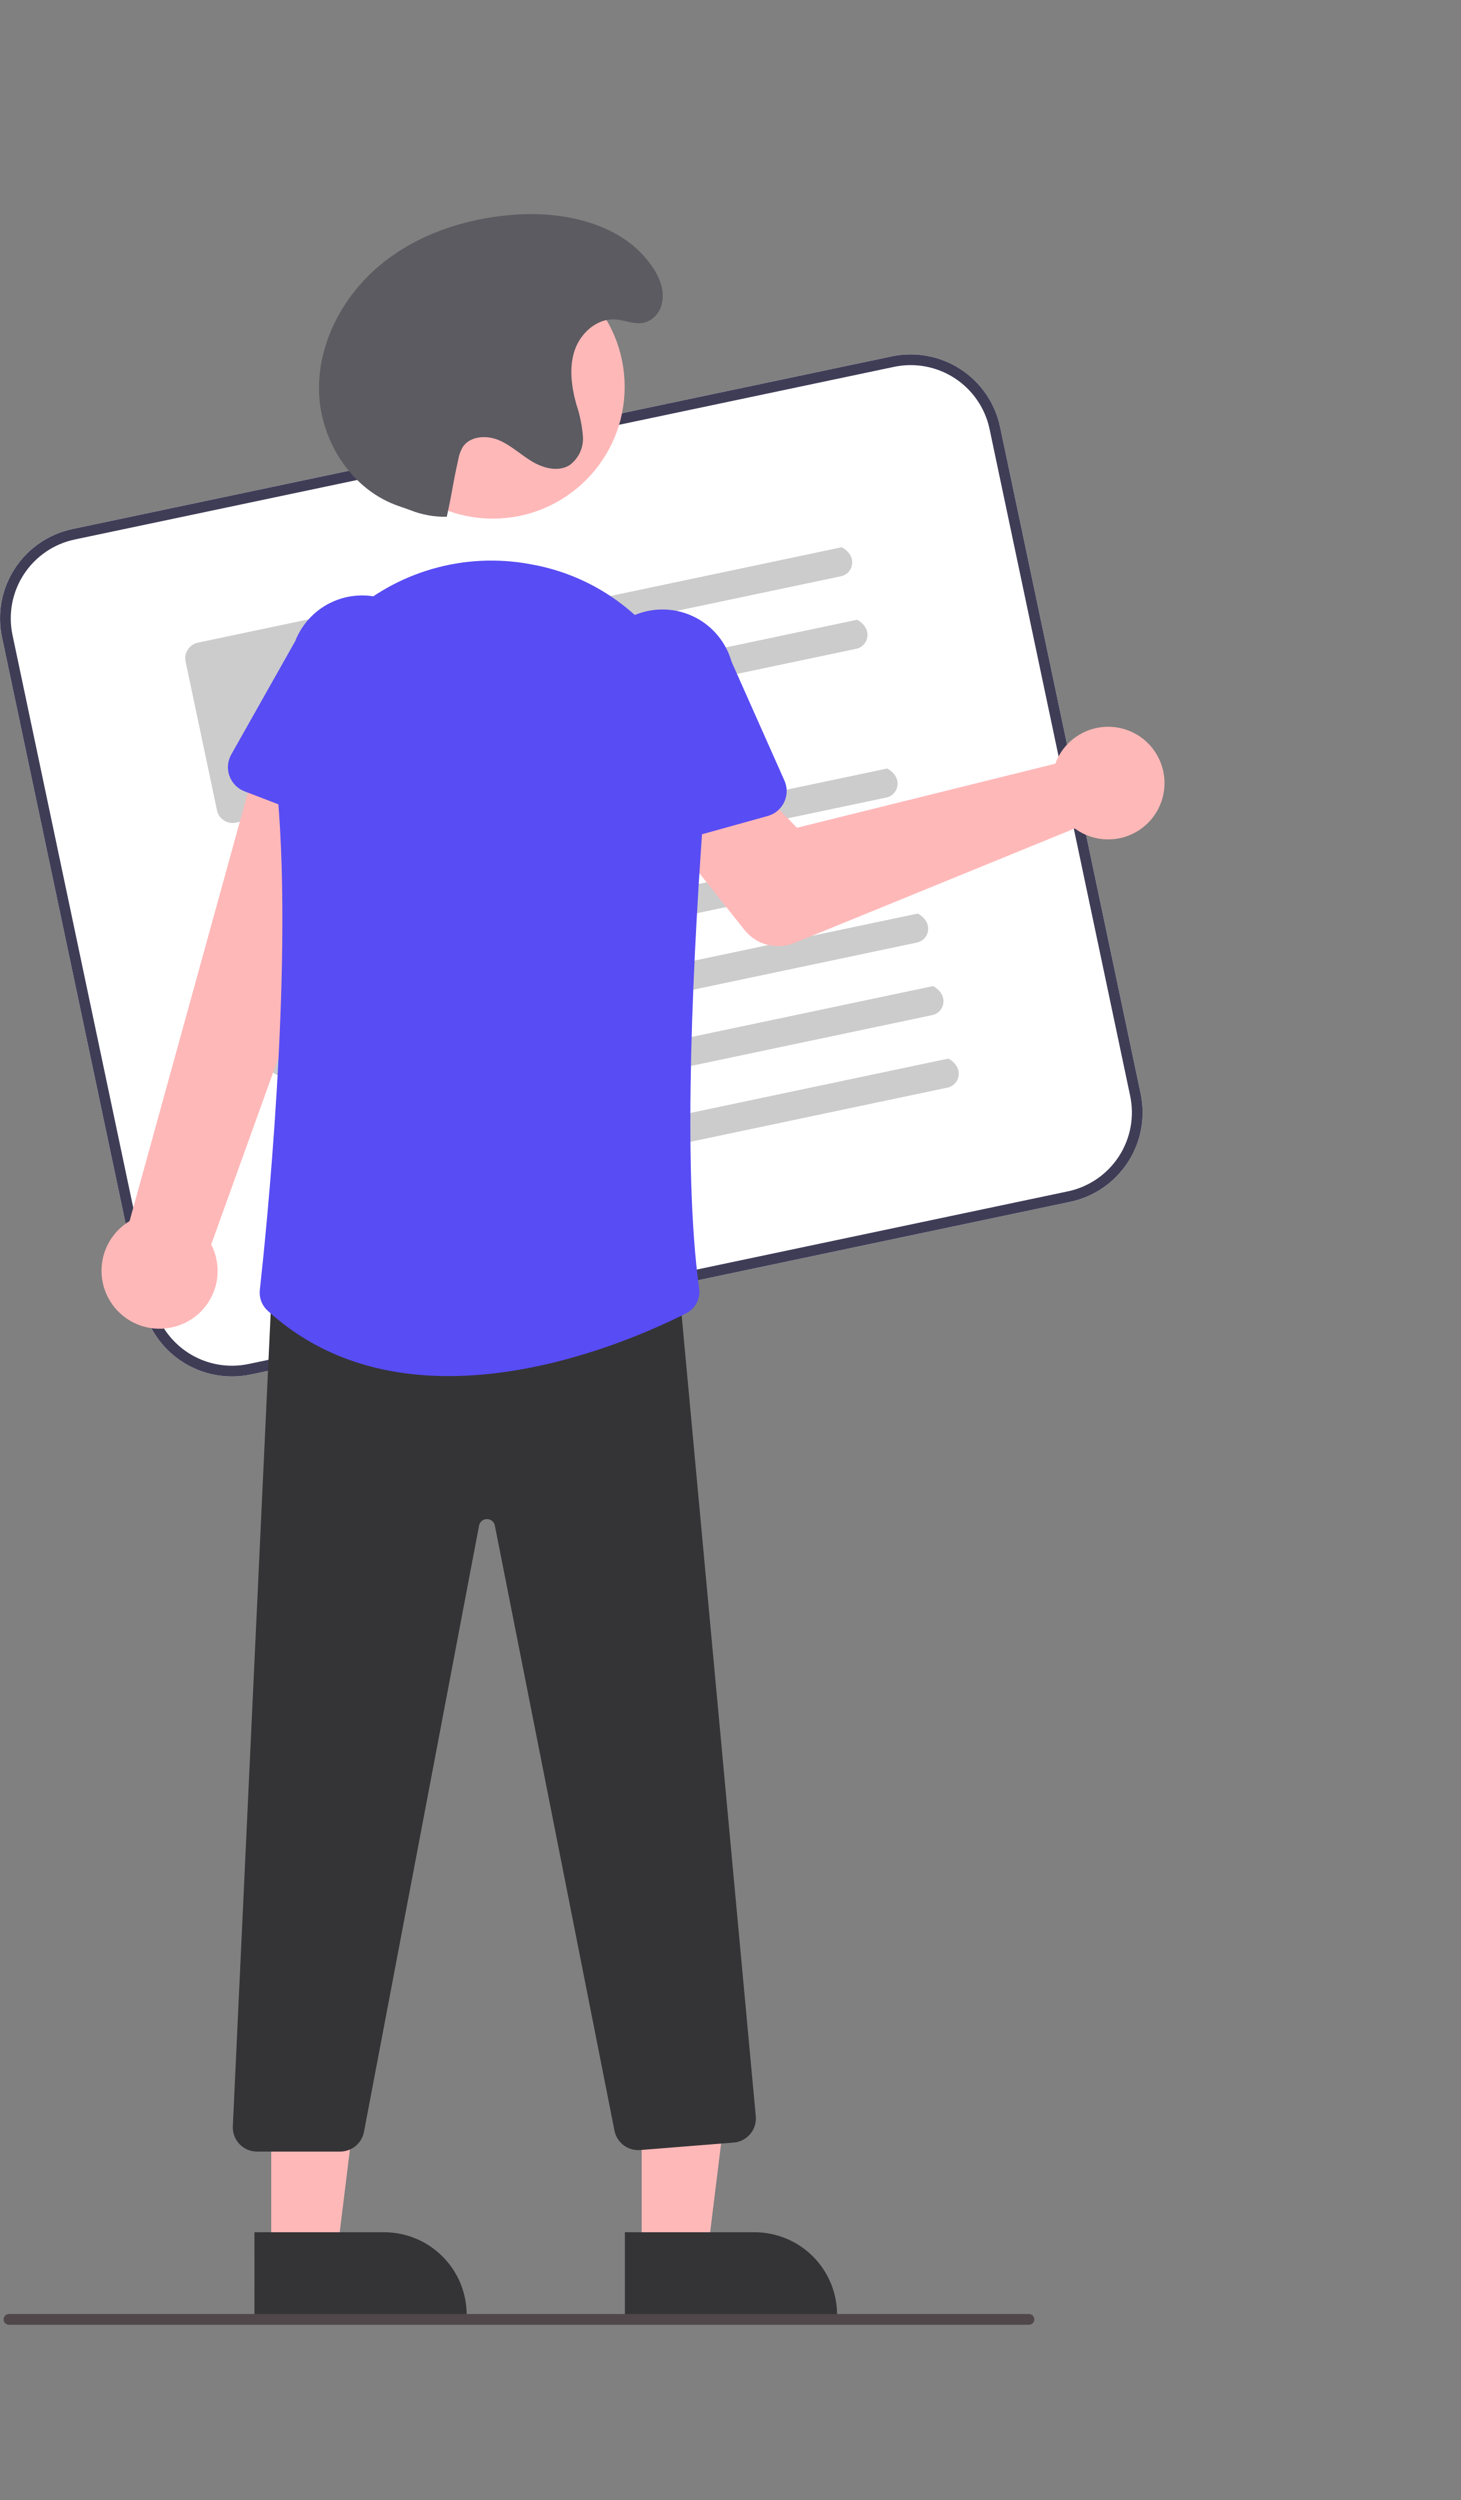 <svg width="173" height="296" viewBox="0 0 173 296" fill="none" xmlns="http://www.w3.org/2000/svg">
<rect x="0" y="0" width="173" height="296" fill="#808080" stroke="none"/>
<path d="M75.981 266.813L83.775 266.812L87.483 236.766L75.98 236.767L75.981 266.813Z" fill="#FFB8B8"/>
<path d="M73.993 264.27L89.341 264.269H89.342C90.627 264.269 91.898 264.522 93.085 265.013C94.272 265.504 95.35 266.224 96.258 267.132C97.167 268.04 97.887 269.118 98.379 270.304C98.87 271.49 99.123 272.761 99.123 274.045V274.363L73.994 274.364L73.993 264.27Z" fill="#343436"/>
<path d="M32.118 266.813L39.912 266.812L43.62 236.766L32.117 236.767L32.118 266.813Z" fill="#FFB8B8"/>
<path d="M30.13 264.27L45.478 264.269H45.479C46.764 264.269 48.035 264.522 49.222 265.013C50.409 265.504 51.487 266.224 52.395 267.132C53.304 268.04 54.024 269.118 54.516 270.304C55.007 271.49 55.26 272.761 55.26 274.045V274.363L30.131 274.364L30.13 264.27Z" fill="#343436"/>
<path d="M121.842 275.221H1.06C0.892 275.221 0.73 275.154 0.611 275.035C0.492 274.916 0.425 274.754 0.425 274.586C0.425 274.417 0.492 274.256 0.611 274.137C0.73 274.018 0.892 273.951 1.06 273.951H121.842C122.011 273.951 122.173 274.018 122.292 274.137C122.411 274.256 122.478 274.417 122.478 274.586C122.478 274.754 122.411 274.916 122.292 275.035C122.173 275.154 122.011 275.221 121.842 275.221Z" fill="#4F474A"/>
<path d="M126.725 142.282L29.688 162.726C26.884 163.313 23.961 162.765 21.561 161.201C19.161 159.637 17.479 157.186 16.885 154.384L0.234 75.426C-0.354 72.623 0.194 69.702 1.759 67.303C3.323 64.904 5.776 63.223 8.579 62.629L105.615 42.186C108.42 41.598 111.343 42.146 113.743 43.71C116.143 45.274 117.825 47.725 118.419 50.527L135.07 129.485C135.658 132.288 135.109 135.209 133.545 137.609C131.98 140.008 129.527 141.688 126.725 142.282Z" fill="white"/>
<path d="M126.725 142.282L29.688 162.726C26.884 163.313 23.961 162.765 21.561 161.201C19.161 159.637 17.479 157.186 16.885 154.384L0.234 75.426C-0.354 72.623 0.194 69.702 1.759 67.303C3.323 64.904 5.776 63.223 8.579 62.629L105.615 42.186C108.42 41.598 111.343 42.146 113.743 43.71C116.143 45.274 117.825 47.725 118.419 50.527L135.07 129.485C135.658 132.288 135.109 135.209 133.545 137.609C131.98 140.008 129.527 141.688 126.725 142.282ZM8.841 63.872C6.368 64.396 4.204 65.879 2.824 67.996C1.443 70.113 0.959 72.691 1.478 75.164L18.129 154.122C18.653 156.594 20.137 158.757 22.255 160.137C24.373 161.517 26.952 162.001 29.426 161.482L126.462 141.039C128.935 140.515 131.1 139.032 132.48 136.915C133.861 134.798 134.345 132.22 133.826 129.747L117.175 50.789C116.651 48.317 115.167 46.154 113.049 44.774C110.931 43.395 108.352 42.911 105.878 43.429L8.841 63.872Z" fill="#3F3D56"/>
<path d="M99.586 68.22L50.613 78.538C50.185 78.637 49.734 78.57 49.353 78.351C48.972 78.131 48.689 77.775 48.56 77.354C48.502 77.135 48.488 76.906 48.521 76.681C48.554 76.456 48.632 76.241 48.751 76.047C48.87 75.854 49.027 75.686 49.213 75.556C49.398 75.425 49.609 75.333 49.831 75.287L99.683 64.784C101.629 65.88 101.014 67.92 99.586 68.221L99.586 68.22Z" fill="#CCCCCC"/>
<path d="M101.397 76.806L52.424 87.124C51.995 87.223 51.545 87.156 51.164 86.936C50.783 86.717 50.499 86.361 50.371 85.94C50.312 85.721 50.299 85.492 50.332 85.267C50.364 85.042 50.443 84.827 50.562 84.633C50.68 84.44 50.837 84.272 51.023 84.142C51.209 84.011 51.419 83.919 51.642 83.872L101.493 73.37C103.44 74.466 102.824 76.506 101.396 76.806L101.397 76.806Z" fill="#CCCCCC"/>
<path d="M42.868 94.243L27.922 97.391C27.434 97.494 26.925 97.398 26.507 97.126C26.09 96.854 25.797 96.427 25.694 95.939L21.976 78.311C21.873 77.823 21.969 77.314 22.241 76.897C22.514 76.479 22.941 76.186 23.428 76.083L38.375 72.934C38.863 72.832 39.371 72.928 39.789 73.2C40.207 73.472 40.5 73.899 40.603 74.386L44.321 92.015C44.423 92.503 44.328 93.011 44.055 93.429C43.783 93.847 43.356 94.139 42.868 94.243V94.243Z" fill="#CCCCCC"/>
<path d="M104.962 94.416L30.22 110.163C29.792 110.262 29.341 110.195 28.96 109.975C28.579 109.756 28.296 109.399 28.167 108.979C28.109 108.76 28.095 108.531 28.128 108.306C28.161 108.081 28.239 107.865 28.358 107.672C28.477 107.479 28.634 107.311 28.82 107.18C29.005 107.05 29.216 106.958 29.438 106.911L105.059 90.98C107.005 92.076 106.39 94.115 104.962 94.416Z" fill="#CCCCCC"/>
<path d="M106.773 103.005L32.031 118.751C31.603 118.85 31.152 118.783 30.771 118.564C30.39 118.344 30.107 117.988 29.979 117.567C29.92 117.348 29.906 117.119 29.939 116.894C29.972 116.67 30.05 116.454 30.169 116.26C30.288 116.067 30.445 115.9 30.631 115.769C30.816 115.638 31.027 115.546 31.249 115.5L106.87 99.568C108.816 100.664 108.201 102.704 106.773 103.005Z" fill="#CCCCCC"/>
<path d="M108.583 111.587L33.841 127.333C33.413 127.433 32.962 127.366 32.581 127.146C32.2 126.926 31.917 126.57 31.788 126.15C31.73 125.93 31.716 125.701 31.749 125.477C31.782 125.252 31.86 125.036 31.979 124.843C32.098 124.649 32.255 124.482 32.441 124.351C32.626 124.221 32.837 124.129 33.059 124.082L108.68 108.151C110.626 109.247 110.011 111.286 108.583 111.587Z" fill="#CCCCCC"/>
<path d="M110.394 120.175L35.652 135.922C35.224 136.021 34.773 135.954 34.392 135.734C34.011 135.515 33.728 135.158 33.6 134.738C33.541 134.518 33.527 134.289 33.56 134.065C33.593 133.84 33.671 133.624 33.79 133.431C33.909 133.237 34.066 133.07 34.252 132.939C34.437 132.809 34.648 132.717 34.87 132.67L110.491 116.739C112.437 117.835 111.822 119.874 110.394 120.175Z" fill="#CCCCCC"/>
<path d="M112.204 128.759L37.462 144.505C37.034 144.604 36.584 144.537 36.203 144.318C35.821 144.098 35.538 143.742 35.41 143.321C35.351 143.102 35.337 142.873 35.37 142.648C35.403 142.424 35.481 142.208 35.6 142.014C35.719 141.821 35.876 141.654 36.062 141.523C36.247 141.392 36.458 141.3 36.68 141.254L112.301 125.322C114.247 126.418 113.632 128.458 112.204 128.759Z" fill="#CCCCCC"/>
<path d="M20.955 156.986C21.909 156.691 22.787 156.191 23.527 155.521C24.266 154.851 24.85 154.027 25.237 153.107C25.623 152.187 25.803 151.193 25.764 150.196C25.725 149.199 25.467 148.222 25.01 147.336L46.067 88.838L31.444 86.248L15.343 144.563C13.904 145.43 12.832 146.795 12.332 148.399C11.832 150.003 11.937 151.735 12.629 153.266C13.321 154.797 14.55 156.021 16.085 156.707C17.62 157.393 19.352 157.492 20.955 156.986Z" fill="#FFB8B8"/>
<path d="M40.289 254.719H30.426C30.039 254.719 29.656 254.641 29.3 254.489C28.944 254.336 28.623 254.113 28.356 253.833C28.089 253.553 27.881 253.222 27.746 252.86C27.611 252.497 27.55 252.111 27.569 251.724L32.253 151.124L32.548 151.115L80.174 149.875L89.494 250.533C89.53 250.91 89.49 251.291 89.377 251.653C89.265 252.015 89.081 252.351 88.837 252.641C88.594 252.932 88.295 253.171 87.957 253.344C87.621 253.518 87.252 253.623 86.874 253.654L75.796 254.539C75.101 254.594 74.408 254.393 73.85 253.974C73.292 253.555 72.907 252.947 72.766 252.263L58.596 180.607C58.558 180.39 58.442 180.193 58.271 180.053C58.099 179.913 57.883 179.84 57.662 179.845H57.658C57.437 179.84 57.22 179.915 57.049 180.057C56.878 180.198 56.764 180.396 56.726 180.615L43.095 252.413C42.966 253.062 42.616 253.647 42.104 254.067C41.593 254.488 40.951 254.718 40.289 254.719Z" fill="#343436"/>
<path d="M125.398 89.45C125.228 89.757 125.083 90.078 124.963 90.409L94.365 97.998L89.042 92.494L79.682 99.438L88.157 110.097C88.842 110.958 89.788 111.574 90.853 111.852C91.918 112.13 93.044 112.056 94.062 111.64L127.264 98.079C128.356 98.882 129.666 99.334 131.02 99.374C132.375 99.415 133.709 99.043 134.847 98.306C135.984 97.57 136.871 96.506 137.388 95.254C137.905 94.002 138.029 92.622 137.743 91.299C137.456 89.975 136.773 88.769 135.785 87.843C134.796 86.916 133.549 86.313 132.209 86.112C130.869 85.911 129.5 86.123 128.283 86.719C127.066 87.315 126.06 88.268 125.398 89.45L125.398 89.45Z" fill="#FFB8B8"/>
<path d="M43.392 99.222L28.954 93.684C28.543 93.526 28.171 93.282 27.863 92.968C27.556 92.653 27.319 92.276 27.17 91.863C27.021 91.449 26.963 91.008 27 90.57C27.037 90.131 27.168 89.706 27.384 89.323L34.958 75.9C35.777 73.804 37.394 72.118 39.455 71.212C41.515 70.305 43.851 70.253 45.95 71.065C48.05 71.877 49.741 73.489 50.654 75.546C51.566 77.602 51.626 79.937 50.819 82.038L47.478 97.031C47.382 97.46 47.195 97.864 46.929 98.214C46.663 98.565 46.325 98.854 45.937 99.062C45.549 99.27 45.121 99.392 44.682 99.419C44.243 99.447 43.803 99.38 43.392 99.222V99.222Z" fill="#584CF4"/>
<path d="M53.12 162.913C45.678 162.913 38.034 160.958 31.698 155.177C31.361 154.872 31.1 154.491 30.938 154.066C30.776 153.641 30.716 153.184 30.764 152.731C31.442 146.641 34.732 115.192 32.879 94.185C32.518 90.261 33.073 86.307 34.503 82.635C35.932 78.962 38.196 75.672 41.115 73.024C43.983 70.382 47.426 68.442 51.173 67.358C54.92 66.273 58.868 66.074 62.705 66.776H62.705C62.899 66.811 63.093 66.847 63.288 66.884C75.788 69.302 84.473 80.865 83.49 93.781C82.056 112.626 80.771 138.117 82.789 152.533C82.873 153.122 82.77 153.724 82.495 154.252C82.219 154.78 81.786 155.209 81.254 155.479C76.662 157.798 65.155 162.913 53.12 162.913Z" fill="#584CF4"/>
<path d="M73.493 100.345C73.127 100.101 72.817 99.781 72.586 99.407C72.354 99.033 72.206 98.614 72.152 98.177L70.25 82.935C69.646 80.767 69.927 78.448 71.031 76.487C72.135 74.526 73.971 73.083 76.138 72.473C78.305 71.863 80.626 72.138 82.591 73.235C84.556 74.333 86.006 76.165 86.622 78.329L92.887 92.41C93.066 92.812 93.156 93.248 93.151 93.687C93.146 94.127 93.047 94.561 92.859 94.959C92.671 95.356 92.4 95.709 92.064 95.993C91.728 96.276 91.334 96.484 90.91 96.602L76.011 100.746C75.587 100.864 75.143 100.89 74.708 100.82C74.274 100.751 73.859 100.589 73.493 100.345Z" fill="#584CF4"/>
<path d="M58.355 61.4C66.978 61.4 73.968 54.413 73.968 45.795C73.968 37.176 66.978 30.189 58.355 30.189C49.732 30.189 42.742 37.176 42.742 45.795C42.742 54.413 49.732 61.4 58.355 61.4Z" fill="#FFB8B8"/>
<path d="M52.904 61.18C51.426 61.207 49.958 60.942 48.583 60.398C47.979 60.166 47.351 59.974 46.747 59.741C41.416 57.682 37.904 52.007 37.778 46.296C37.652 40.585 40.611 35.042 45.005 31.389C49.399 27.735 55.091 25.86 60.79 25.426C66.928 24.959 73.841 26.515 77.271 31.625C78.184 32.985 78.822 34.635 78.281 36.277C78.119 36.773 77.83 37.217 77.442 37.566C75.91 38.928 74.383 37.904 72.821 37.813C70.675 37.689 68.747 39.425 68.054 41.46C67.361 43.494 67.666 45.734 68.226 47.809C68.652 49.057 68.921 50.354 69.026 51.669C69.071 52.329 68.947 52.989 68.665 53.587C68.383 54.185 67.954 54.701 67.417 55.087C66.075 55.897 64.314 55.428 62.972 54.619C61.63 53.81 60.47 52.685 59.021 52.09C57.571 51.494 55.623 51.626 54.779 52.946C54.511 53.427 54.33 53.95 54.243 54.494C53.487 57.938 53.661 57.735 52.904 61.18V61.18Z" fill="#5B5B61"/>
</svg>
